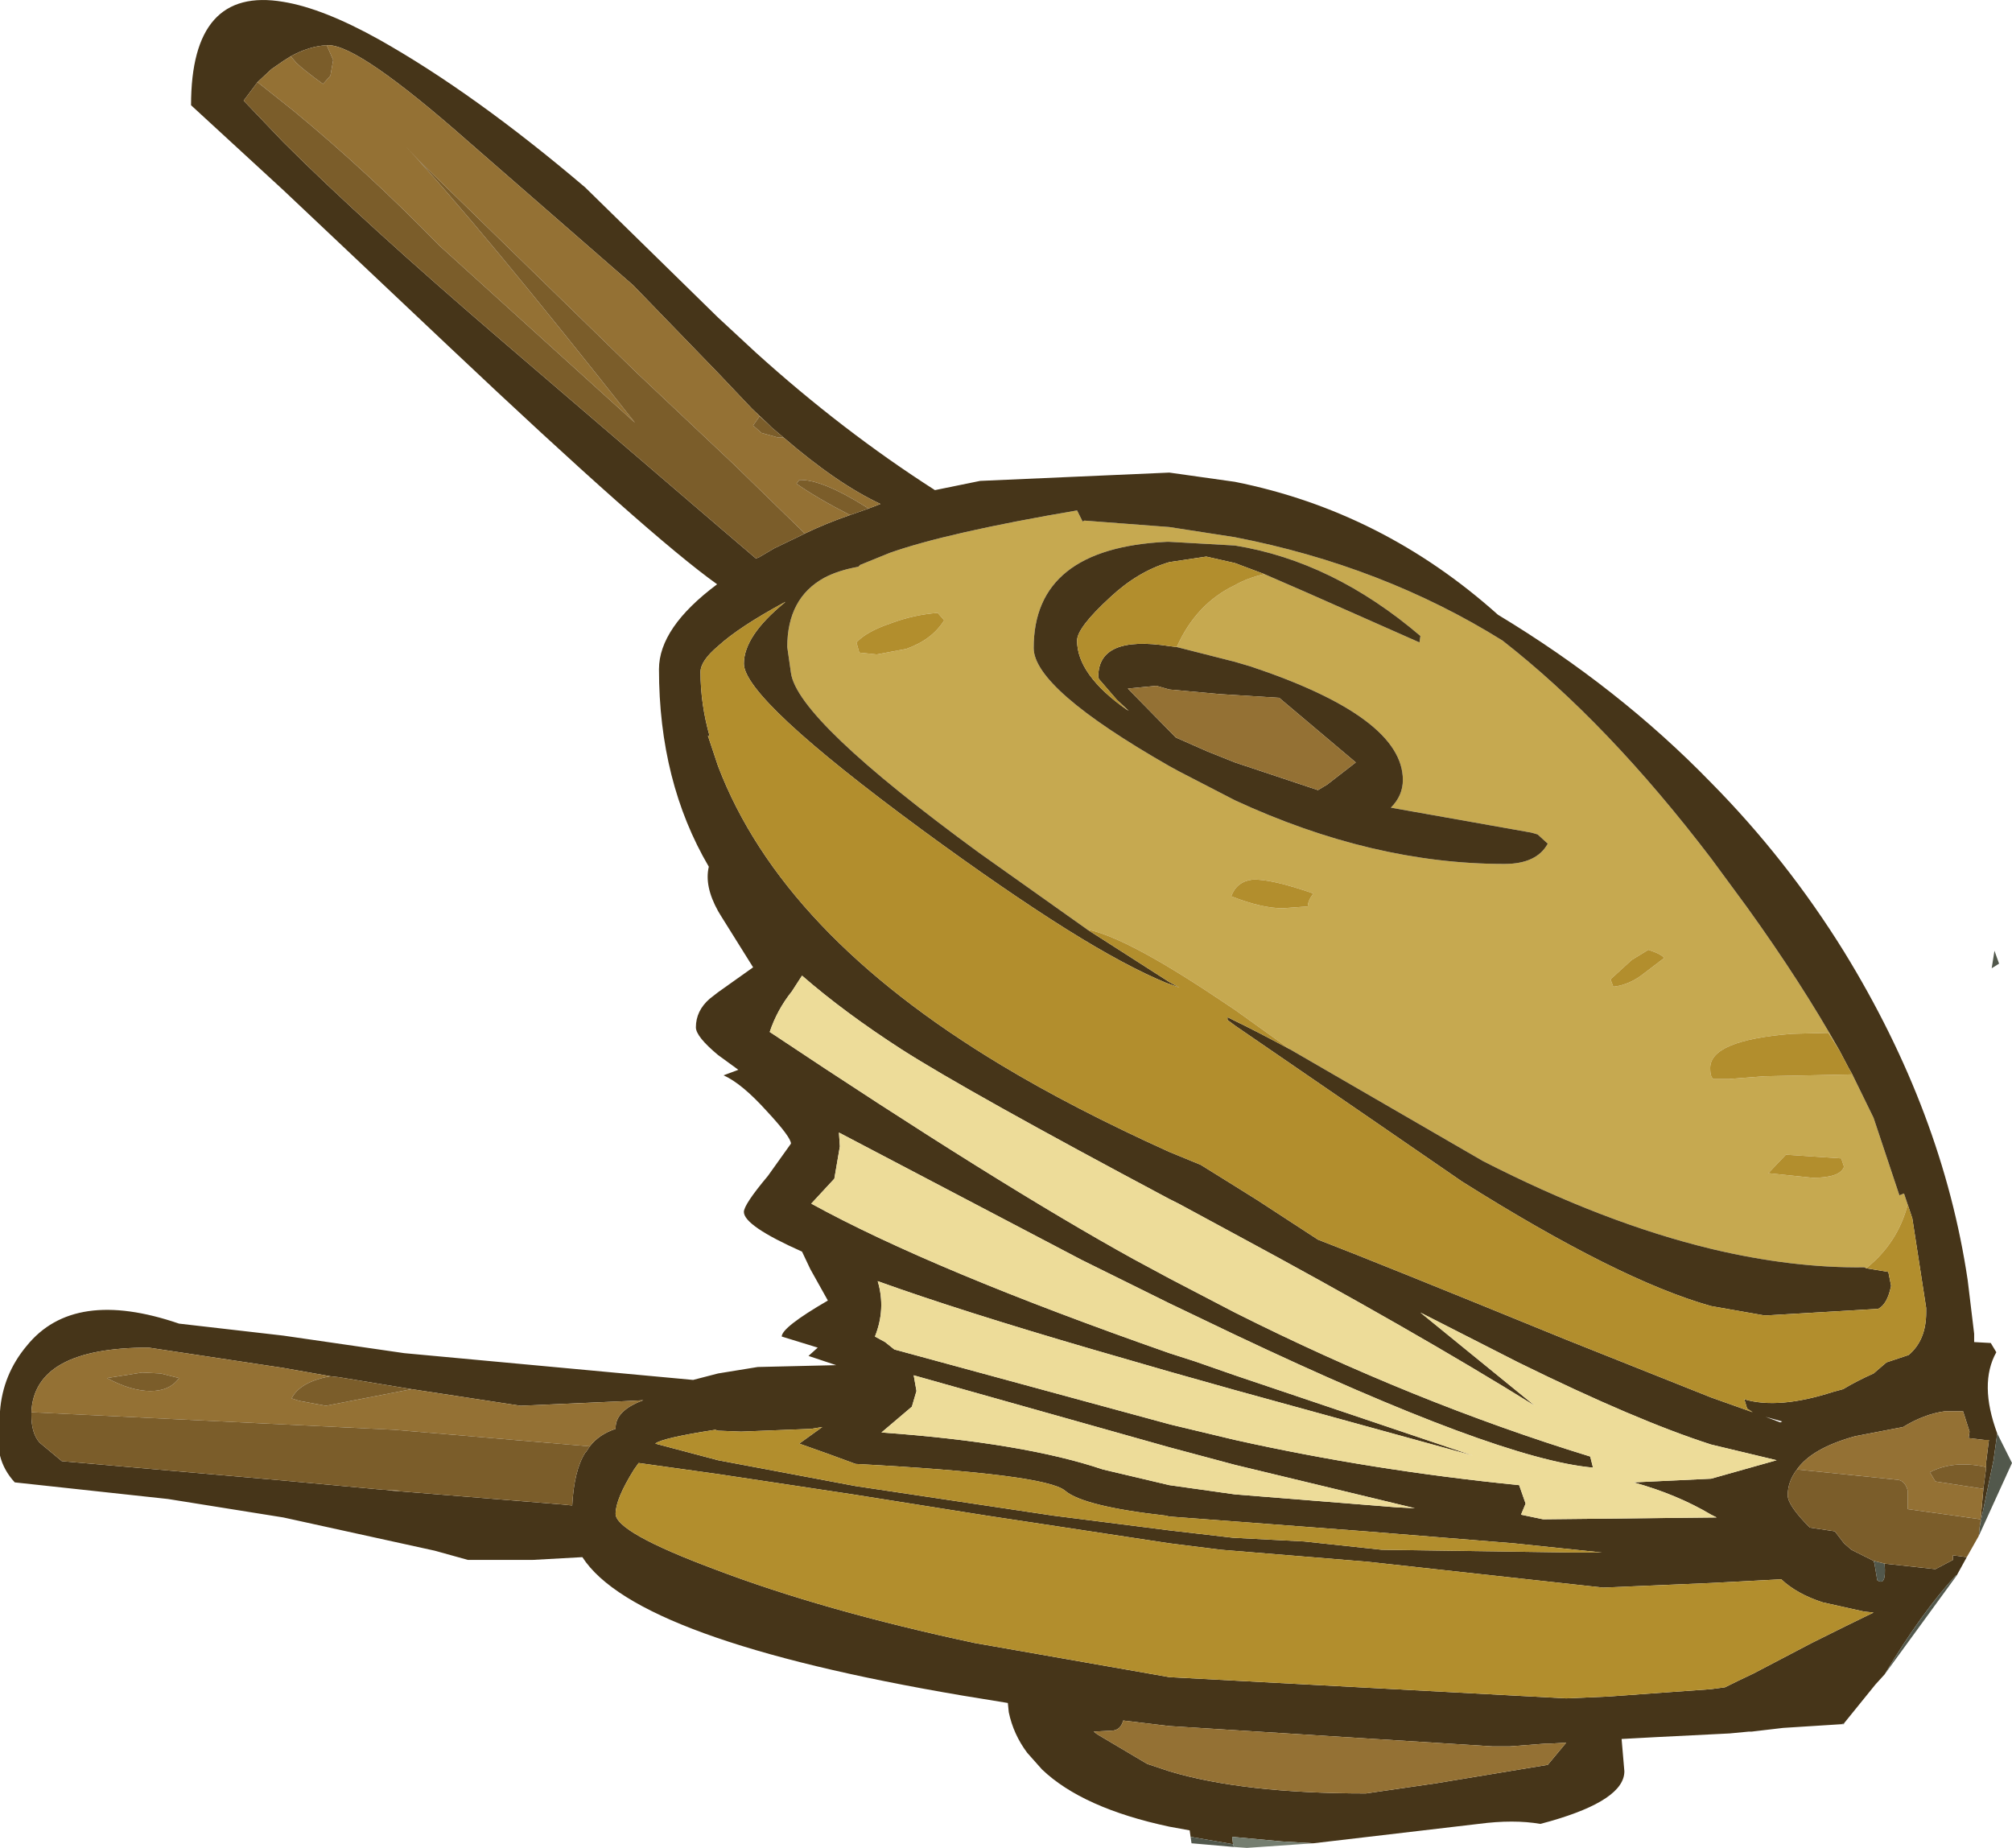 <?xml version="1.0" encoding="UTF-8" standalone="no"?>
<svg xmlns:ffdec="https://www.free-decompiler.com/flash" xmlns:xlink="http://www.w3.org/1999/xlink" ffdec:objectType="frame" height="100.1px" width="109.0px" xmlns="http://www.w3.org/2000/svg">
  <g transform="matrix(1.0, 0.0, 0.0, 1.0, 0.0, 0.0)">
    <use ffdec:characterId="2971" height="100.1" transform="matrix(1.0, 0.0, 0.0, 1.0, 0.0, 0.0)" width="109.0" xlink:href="#shape0"/>
  </g>
  <defs>
    <g id="shape0" transform="matrix(1.0, 0.0, 0.0, 1.0, 0.0, 0.0)">
      <path d="M68.5 31.1 L70.8 32.1 76.9 34.8 76.95 34.45 Q72.2 30.4 66.9 29.55 L63.35 29.35 63.2 29.35 Q56.0 29.7 56.0 35.1 56.0 37.3 63.35 41.5 L63.9 41.8 66.9 43.35 Q74.35 46.8 81.5 46.8 83.25 46.8 83.85 45.7 L83.3 45.2 82.95 45.1 75.35 43.75 Q76.0 43.1 76.0 42.25 76.0 38.85 67.75 36.1 L66.9 35.85 63.75 35.05 Q64.8 32.7 66.9 31.7 67.6 31.3 68.5 31.1 M60.5 37.9 L61.15 38.5 61.05 38.45 60.5 37.9 M58.9 50.35 L53.05 46.2 Q43.2 39.0 42.85 36.45 L42.65 35.05 Q42.65 32.4 44.65 31.3 45.4 30.9 46.5 30.7 L46.6 30.6 48.2 29.95 Q51.3 28.85 58.35 27.65 L58.65 28.25 58.75 28.2 63.35 28.55 66.9 29.1 Q74.9 30.65 81.4 34.7 87.1 39.15 92.7 46.5 L94.65 49.15 Q97.6 53.25 99.65 56.9 L99.05 55.95 97.1 56.0 Q92.65 56.35 92.65 57.85 92.65 58.4 92.85 58.45 L93.65 58.45 95.6 58.3 100.35 58.2 101.5 60.55 102.9 64.75 103.15 64.65 103.35 65.25 Q102.8 67.35 101.1 68.7 L101.0 68.65 Q97.1 68.7 92.7 67.65 86.9 66.25 80.35 62.9 L69.9 56.85 66.9 54.7 65.7 53.9 Q60.95 50.75 58.9 50.35 M99.9 63.2 L99.75 62.75 96.75 62.55 95.8 63.55 98.2 63.8 Q99.7 63.8 99.9 63.2 M87.4 53.45 Q88.3 53.35 89.1 52.7 L90.15 51.9 Q90.05 51.7 89.3 51.45 L88.4 52.0 87.25 53.05 87.4 53.45 M51.15 33.6 L50.8 33.2 Q49.5 33.3 48.3 33.75 46.95 34.2 46.4 34.8 L46.55 35.35 47.5 35.45 49.1 35.15 Q50.5 34.65 51.15 33.6 M67.85 47.65 Q67.0 47.75 66.7 48.55 68.35 49.2 69.5 49.2 L70.85 49.1 Q70.85 48.8 71.15 48.4 68.85 47.6 67.85 47.65" fill="#c6a950" fill-rule="evenodd" stroke="none"/>
      <path d="M63.75 35.05 L66.9 35.85 67.75 36.1 Q76.0 38.85 76.0 42.25 76.0 43.1 75.35 43.75 L82.95 45.1 83.3 45.2 83.85 45.7 Q83.25 46.8 81.5 46.8 74.35 46.8 66.9 43.35 L63.9 41.8 63.35 41.5 Q56.0 37.3 56.0 35.1 56.0 29.7 63.2 29.35 L63.35 29.35 66.9 29.55 Q72.2 30.4 76.95 34.45 L76.9 34.8 70.8 32.1 68.5 31.1 66.9 30.5 65.35 30.15 63.35 30.45 Q61.65 30.95 60.15 32.35 58.35 34.0 58.35 34.7 58.35 36.55 61.05 38.45 L61.15 38.5 60.5 37.9 59.55 36.8 59.5 36.7 59.5 36.65 Q59.5 34.4 63.35 35.0 L63.75 35.05 M99.65 56.9 Q97.6 53.25 94.65 49.15 L92.7 46.5 Q87.1 39.15 81.4 34.7 74.9 30.65 66.9 29.1 L63.35 28.55 58.75 28.2 58.65 28.25 58.35 27.65 Q51.3 28.85 48.2 29.95 L46.6 30.6 46.5 30.7 Q45.4 30.9 44.65 31.3 42.65 32.4 42.65 35.05 L42.85 36.45 Q43.2 39.0 53.05 46.2 L58.9 50.35 63.35 53.2 63.9 53.5 63.35 53.3 63.2 53.25 Q61.0 52.35 57.8 50.35 54.45 48.25 49.95 44.95 40.3 37.85 40.3 35.95 40.3 34.45 42.5 32.65 L42.55 32.6 Q40.05 33.95 38.9 35.0 37.95 35.8 37.95 36.4 37.95 38.15 38.45 39.9 L38.35 39.85 38.9 41.5 Q42.35 50.55 54.25 57.7 58.15 60.05 63.35 62.4 L65.05 63.1 66.9 64.25 68.1 65.0 71.4 67.15 Q74.4 68.3 84.8 72.55 L92.7 75.7 94.95 76.5 94.65 76.3 94.5 75.8 Q96.35 76.35 99.3 75.4 L99.85 75.25 Q100.6 74.8 101.5 74.4 L102.2 73.8 103.4 73.4 Q104.35 72.6 104.35 71.1 L104.35 71.05 104.35 70.85 103.6 66.0 103.35 65.25 103.15 64.65 102.9 64.75 101.5 60.55 100.35 58.2 100.15 57.85 99.65 56.9 M69.9 56.85 L80.35 62.9 Q86.9 66.25 92.7 67.65 97.1 68.7 101.0 68.65 L101.1 68.7 102.3 68.9 102.45 69.65 Q102.25 70.65 101.75 70.9 L95.8 71.25 95.55 71.25 92.7 70.75 Q87.7 69.35 79.2 64.0 L74.55 60.8 66.9 55.55 66.5 55.25 66.5 55.1 66.9 55.3 Q67.95 55.8 69.9 56.85 M64.5 99.5 L64.45 99.15 63.35 98.95 Q58.65 97.95 56.45 95.85 L56.05 95.4 55.65 94.95 Q54.9 93.95 54.65 92.75 L54.6 92.25 52.15 91.85 Q34.45 88.85 31.55 84.35 L28.85 84.5 25.35 84.5 23.55 84.0 15.35 82.2 9.1 81.2 0.8 80.3 Q0.2 79.65 0.0 78.85 L0.0 76.45 Q0.15 74.45 1.45 72.9 4.0 69.75 9.7 71.7 L15.35 72.35 21.9 73.3 37.55 74.75 38.9 74.4 41.05 74.05 45.3 73.95 43.8 73.45 44.3 73.0 42.35 72.4 Q42.35 71.9 44.85 70.45 L43.9 68.75 43.45 67.8 Q40.3 66.4 40.3 65.65 40.3 65.25 41.6 63.7 L42.85 61.95 Q42.85 61.6 41.55 60.2 40.2 58.7 39.2 58.25 L40.0 57.95 38.9 57.15 Q37.7 56.15 37.7 55.65 37.7 54.75 38.45 54.1 L38.9 53.75 40.8 52.4 39.05 49.6 38.9 49.35 Q38.15 48.0 38.4 46.95 35.7 42.35 35.7 36.25 35.7 34.0 38.85 31.65 35.2 29.05 24.35 18.8 L15.35 10.3 10.35 5.7 Q10.35 -0.75 15.35 0.1 17.5 0.45 20.55 2.15 25.7 5.05 31.7 10.15 L38.9 17.2 40.95 19.1 Q45.65 23.35 50.65 26.55 L53.1 26.05 63.35 25.6 66.9 26.1 Q74.9 27.7 81.15 33.3 87.7 37.25 92.7 42.4 96.8 46.55 99.9 51.55 105.25 60.25 106.6 69.35 L106.95 72.25 106.95 72.7 107.85 72.75 108.15 73.25 Q107.2 74.95 108.2 77.65 L108.0 79.1 107.25 82.7 107.3 82.4 107.3 82.3 107.45 80.65 107.6 79.5 107.6 79.2 107.75 78.0 107.5 78.0 106.65 77.9 106.7 77.55 106.35 76.45 105.35 76.45 Q104.25 76.6 103.1 77.3 L100.5 77.8 Q98.15 78.45 97.35 79.6 96.85 80.25 96.85 81.0 96.85 81.55 98.05 82.75 L99.4 82.95 99.9 83.6 100.3 83.95 101.5 84.55 101.55 84.7 101.7 85.6 Q102.2 85.95 102.1 84.75 L102.1 84.7 104.85 85.0 105.8 84.5 105.8 84.25 106.55 84.35 106.0 85.35 105.95 85.35 Q104.1 87.35 102.1 90.7 L101.6 91.25 99.9 93.35 99.75 93.4 96.6 93.6 94.9 93.8 94.85 93.8 94.75 93.8 93.7 93.9 92.7 93.95 89.7 94.1 87.85 94.2 88.0 95.95 Q88.0 97.5 84.0 98.65 L83.45 98.8 Q82.0 98.55 80.1 98.8 L71.15 99.85 69.45 99.75 66.75 99.5 66.8 99.9 64.5 99.5 M96.55 77.0 L95.65 76.75 96.45 77.05 96.55 77.0 M92.7 82.05 Q90.85 80.95 88.5 80.3 L92.7 80.1 96.25 79.1 92.7 78.25 Q88.65 76.95 82.25 73.8 L76.95 71.1 83.15 76.15 Q76.55 72.05 66.9 66.85 L63.85 65.2 63.35 64.95 Q52.45 59.15 48.85 56.85 45.75 54.85 43.45 52.85 L42.9 53.7 Q42.1 54.7 41.7 55.9 54.15 64.2 61.4 68.2 L63.35 69.25 66.9 71.1 Q76.55 75.95 86.15 78.9 L86.3 79.5 Q81.15 79.05 66.9 72.3 L63.35 70.6 58.6 68.25 45.45 61.35 45.5 62.1 45.2 63.85 43.95 65.2 Q50.5 68.8 63.35 73.3 L64.75 73.75 66.9 74.5 79.8 78.85 66.9 75.3 63.35 74.3 59.2 73.1 Q52.0 71.0 47.55 69.4 48.0 70.9 47.4 72.4 L47.95 72.7 48.45 73.1 63.35 77.15 63.55 77.2 66.9 78.0 Q74.3 79.65 82.3 80.45 L82.65 81.45 82.4 82.05 83.6 82.3 93.0 82.2 92.7 82.05 M92.7 85.75 L86.85 86.0 74.1 84.6 66.15 83.95 63.35 83.6 53.45 82.1 46.2 80.95 38.9 79.85 34.6 79.25 34.35 79.6 Q33.35 81.2 33.35 82.0 33.35 83.0 38.7 85.0 44.6 87.25 52.8 89.0 L63.35 90.85 84.85 92.0 87.15 91.9 92.7 91.5 93.45 91.4 Q94.15 91.05 95.0 90.65 L98.15 89.0 Q100.05 88.05 101.5 87.35 L101.0 87.3 98.75 86.8 Q97.35 86.35 96.5 85.55 L92.7 85.75 M86.8 84.1 L82.0 83.6 73.95 82.95 65.35 82.3 63.35 82.15 63.15 82.1 Q58.7 81.6 57.7 80.75 56.65 79.85 46.35 79.3 L44.85 78.75 43.3 78.2 44.55 77.3 43.95 77.4 40.15 77.55 38.9 77.5 38.75 77.45 Q35.85 77.9 35.5 78.2 L38.9 79.1 46.35 80.5 57.05 82.1 63.35 82.9 66.8 83.3 70.65 83.5 74.85 83.95 85.25 84.1 86.8 84.1 M84.85 94.4 L84.0 94.45 83.9 94.45 83.75 94.45 81.8 94.6 80.85 94.6 63.35 93.5 60.85 93.2 Q60.7 93.75 60.2 93.75 L59.25 93.8 59.45 93.95 62.15 95.55 63.35 95.95 Q67.35 97.15 74.0 97.15 L77.8 96.6 83.85 95.6 84.85 94.4 M41.65 23.0 L40.75 22.15 38.9 20.2 34.3 15.45 25.35 7.65 Q19.45 2.45 17.8 2.45 L17.7 2.45 Q16.75 2.5 15.75 3.05 L15.35 3.3 14.7 3.75 13.95 4.45 13.2 5.45 15.35 7.7 Q19.65 12.0 27.35 18.6 L38.9 28.5 40.95 30.25 41.1 30.2 41.95 29.7 43.2 29.1 43.6 28.9 Q44.75 28.35 46.05 27.9 L47.05 27.55 47.7 27.3 Q45.35 26.2 42.45 23.7 L41.8 23.15 41.65 23.0 M66.1 37.6 L63.35 37.35 62.65 37.15 61.1 37.3 63.7 39.95 65.4 40.7 66.9 41.3 71.4 42.8 71.9 42.5 73.45 41.3 69.3 37.8 66.9 37.65 66.1 37.6 M17.9 74.55 L15.35 74.1 8.05 73.0 Q1.85 73.0 1.7 76.5 L1.7 76.65 Q1.7 77.65 2.15 78.15 L3.35 79.15 15.35 80.2 20.75 80.7 20.85 80.7 21.25 80.75 30.5 81.5 31.0 81.55 Q31.1 79.65 31.7 78.7 L31.75 78.65 31.95 78.35 Q32.45 77.7 33.35 77.4 L33.35 77.35 Q33.35 76.4 34.85 75.85 L33.85 75.9 28.2 76.15 22.3 75.25 18.35 74.6 17.9 74.55 M49.4 76.2 L47.75 77.6 47.8 77.6 Q55.45 78.15 59.75 79.6 L63.35 80.45 66.9 80.95 75.65 81.65 76.65 81.7 66.9 79.35 63.35 78.4 49.5 74.5 49.65 75.35 49.4 76.2" fill="#463519" fill-rule="evenodd" stroke="none"/>
      <path d="M108.2 77.65 L109.0 79.25 107.2 83.2 107.25 82.7 108.0 79.1 108.2 77.65 M106.0 85.35 L102.1 90.7 Q104.1 87.35 105.95 85.35 L106.0 85.35 M99.9 93.35 L99.9 93.4 99.75 93.4 99.9 93.35 M66.85 100.05 L64.55 99.85 64.5 99.5 66.8 99.9 66.85 100.05 M108.3 52.2 L107.9 52.45 108.05 51.5 108.3 52.2 M101.5 84.55 L102.1 84.7 102.1 84.75 Q102.2 85.95 101.7 85.6 L101.55 84.7 101.5 84.55" fill="#52584c" fill-rule="evenodd" stroke="none"/>
      <path d="M68.5 31.1 Q67.6 31.3 66.9 31.7 64.8 32.7 63.75 35.05 L63.35 35.0 Q59.5 34.4 59.5 36.65 L59.5 36.7 59.55 36.8 60.5 37.9 61.05 38.45 Q58.35 36.55 58.35 34.7 58.35 34.0 60.15 32.35 61.65 30.95 63.35 30.45 L65.35 30.15 66.9 30.5 68.5 31.1 M99.65 56.9 L100.15 57.85 100.35 58.2 95.6 58.3 93.65 58.45 92.85 58.45 Q92.65 58.4 92.65 57.85 92.65 56.35 97.1 56.0 L99.05 55.95 99.65 56.9 M103.35 65.25 L103.6 66.0 104.35 70.85 104.35 71.05 104.35 71.1 Q104.35 72.6 103.4 73.4 L102.2 73.8 101.5 74.4 Q100.6 74.8 99.85 75.25 L99.3 75.4 Q96.35 76.35 94.5 75.8 L94.65 76.3 94.95 76.5 92.7 75.7 84.8 72.55 Q74.4 68.3 71.4 67.15 L68.1 65.0 66.9 64.25 65.05 63.1 63.35 62.4 Q58.15 60.05 54.25 57.7 42.35 50.55 38.9 41.5 L38.35 39.85 38.45 39.9 Q37.95 38.15 37.95 36.4 37.95 35.8 38.9 35.0 40.05 33.95 42.55 32.6 L42.5 32.65 Q40.3 34.45 40.3 35.95 40.3 37.85 49.95 44.95 54.45 48.25 57.8 50.35 61.0 52.35 63.2 53.25 L63.35 53.3 63.9 53.5 63.35 53.2 58.9 50.35 Q60.95 50.75 65.7 53.9 L66.9 54.7 69.9 56.85 Q67.95 55.8 66.9 55.3 L66.5 55.1 66.5 55.25 66.9 55.55 74.55 60.8 79.2 64.0 Q87.7 69.35 92.7 70.75 L95.55 71.25 95.8 71.25 101.75 70.9 Q102.25 70.65 102.45 69.65 L102.3 68.9 101.1 68.7 Q102.8 67.35 103.35 65.25 M87.4 53.45 L87.25 53.05 88.4 52.0 89.3 51.45 Q90.05 51.7 90.15 51.9 L89.1 52.7 Q88.3 53.35 87.4 53.45 M99.9 63.2 Q99.7 63.8 98.2 63.8 L95.8 63.55 96.75 62.55 99.75 62.75 99.9 63.2 M86.8 84.1 L85.25 84.1 74.85 83.95 70.65 83.5 66.8 83.3 63.35 82.9 57.05 82.1 46.35 80.5 38.9 79.1 35.5 78.2 Q35.85 77.9 38.75 77.45 L38.9 77.5 40.15 77.55 43.95 77.4 44.55 77.3 43.3 78.2 44.85 78.75 46.35 79.3 Q56.65 79.85 57.7 80.75 58.7 81.6 63.15 82.1 L63.35 82.15 65.35 82.3 73.95 82.95 82.0 83.6 86.8 84.1 M92.7 85.75 L96.5 85.55 Q97.35 86.35 98.75 86.8 L101.0 87.3 101.5 87.35 Q100.05 88.05 98.15 89.0 L95.0 90.65 Q94.15 91.05 93.45 91.4 L92.7 91.5 87.15 91.9 84.85 92.0 63.35 90.85 52.8 89.0 Q44.6 87.25 38.7 85.0 33.35 83.0 33.35 82.0 33.35 81.2 34.35 79.6 L34.6 79.25 38.9 79.85 46.2 80.95 53.45 82.1 63.35 83.6 66.15 83.95 74.1 84.6 86.85 86.0 92.7 85.75 M51.15 33.6 Q50.5 34.65 49.1 35.15 L47.5 35.45 46.55 35.35 46.4 34.8 Q46.95 34.2 48.3 33.75 49.5 33.3 50.8 33.2 L51.15 33.6 M67.85 47.65 Q68.85 47.6 71.15 48.4 70.85 48.8 70.85 49.1 L69.5 49.2 Q68.35 49.2 66.7 48.55 67.0 47.75 67.85 47.65" fill="#b28e2d" fill-rule="evenodd" stroke="none"/>
      <path d="M97.35 79.6 Q98.15 78.45 100.5 77.8 L103.1 77.3 Q104.25 76.6 105.35 76.45 L106.35 76.45 106.7 77.55 106.65 77.9 107.5 78.0 107.75 78.0 107.6 79.2 107.6 79.5 107.5 79.45 Q105.8 79.1 104.55 79.75 L104.85 80.25 107.45 80.65 107.3 82.3 103.35 81.75 103.35 80.75 Q103.2 80.15 102.7 80.15 L97.35 79.6 M84.85 94.4 L83.85 95.6 77.8 96.6 74.0 97.15 Q67.35 97.15 63.35 95.95 L62.15 95.55 59.45 93.95 59.25 93.8 60.2 93.75 Q60.7 93.75 60.85 93.2 L63.35 93.5 80.85 94.6 81.8 94.6 83.75 94.45 83.9 94.45 84.0 94.45 84.85 94.4 M17.7 2.45 L17.8 2.45 Q19.45 2.45 25.35 7.65 L34.3 15.45 38.9 20.2 40.75 22.15 41.65 23.0 41.15 22.55 40.8 23.05 41.25 23.45 42.15 23.7 42.45 23.7 Q45.35 26.2 47.7 27.3 L47.05 27.55 46.9 27.45 Q44.5 25.95 43.3 26.0 L43.15 26.2 Q44.2 26.95 46.05 27.9 44.75 28.35 43.6 28.9 L39.75 25.15 38.9 24.35 34.5 20.2 22.7 8.7 22.0 7.95 Q26.05 12.3 34.4 22.9 L23.8 13.3 Q19.85 9.25 15.9 6.0 L13.95 4.45 14.7 3.75 15.35 3.3 15.75 3.05 16.05 3.4 Q16.4 3.75 17.5 4.55 L17.9 4.1 18.05 3.25 17.7 2.45 M66.1 37.6 L66.9 37.65 69.3 37.8 73.45 41.3 71.9 42.5 71.4 42.8 66.9 41.3 65.4 40.7 63.7 39.95 61.1 37.3 62.65 37.15 63.35 37.35 66.1 37.6 M1.7 76.5 Q1.85 73.0 8.05 73.0 L15.35 74.1 17.9 74.55 Q16.25 74.85 15.8 75.75 L16.1 75.85 16.3 75.9 17.65 76.15 22.3 75.25 28.2 76.15 33.85 75.9 34.85 75.85 Q33.35 76.4 33.35 77.35 L33.35 77.4 Q32.45 77.7 31.95 78.35 L21.35 77.45 1.7 76.5 M9.7 74.65 L8.7 74.4 7.7 74.35 5.8 74.65 Q7.1 75.35 8.15 75.35 9.2 75.35 9.7 74.65 M20.85 80.7 L21.65 80.75 21.25 80.75 20.85 80.7" fill="#947134" fill-rule="evenodd" stroke="none"/>
      <path d="M92.7 82.05 L93.0 82.2 83.6 82.3 82.4 82.05 82.65 81.45 82.3 80.45 Q74.3 79.65 66.9 78.0 L63.55 77.2 63.35 77.15 48.45 73.1 47.95 72.7 47.4 72.4 Q48.0 70.9 47.55 69.4 52.0 71.0 59.2 73.1 L63.35 74.3 66.9 75.3 79.8 78.85 66.9 74.5 64.75 73.75 63.35 73.3 Q50.5 68.8 43.95 65.2 L45.2 63.85 45.5 62.1 45.45 61.35 58.6 68.25 63.35 70.6 66.9 72.3 Q81.15 79.05 86.3 79.5 L86.15 78.9 Q76.55 75.95 66.9 71.1 L63.35 69.25 61.4 68.2 Q54.15 64.2 41.7 55.9 42.1 54.7 42.9 53.7 L43.45 52.85 Q45.75 54.85 48.85 56.85 52.45 59.15 63.35 64.95 L63.85 65.2 66.9 66.85 Q76.55 72.05 83.15 76.15 L76.95 71.1 82.25 73.8 Q88.65 76.95 92.7 78.25 L96.25 79.1 92.7 80.1 88.5 80.3 Q90.85 80.95 92.7 82.05 M49.4 76.2 L49.65 75.35 49.5 74.5 63.35 78.4 66.9 79.35 76.65 81.7 75.65 81.65 66.9 80.95 63.35 80.45 59.75 79.6 Q55.45 78.15 47.8 77.6 L47.75 77.6 49.4 76.2" fill="#eddc99" fill-rule="evenodd" stroke="none"/>
      <path d="M107.2 83.2 L106.55 84.35 105.8 84.25 105.8 84.5 104.85 85.0 102.1 84.7 101.5 84.55 100.3 83.95 99.9 83.6 99.4 82.95 98.05 82.75 Q96.85 81.55 96.85 81.0 96.85 80.25 97.35 79.6 L102.7 80.15 Q103.2 80.15 103.35 80.75 L103.35 81.75 107.3 82.3 107.3 82.4 107.25 82.7 107.2 83.2 M107.45 80.65 L104.85 80.25 104.55 79.75 Q105.8 79.1 107.5 79.45 L107.6 79.5 107.45 80.65 M41.65 23.0 L41.8 23.15 42.45 23.7 42.15 23.7 41.25 23.45 40.8 23.05 41.15 22.55 41.65 23.0 M47.05 27.55 L46.05 27.9 Q44.2 26.95 43.15 26.2 L43.3 26.0 Q44.5 25.95 46.9 27.45 L47.05 27.55 M43.6 28.9 L43.2 29.1 41.95 29.7 41.1 30.2 40.95 30.25 38.9 28.5 27.35 18.6 Q19.65 12.0 15.35 7.7 L13.2 5.45 13.95 4.45 15.9 6.0 Q19.85 9.25 23.8 13.3 L34.4 22.9 Q26.05 12.3 22.0 7.95 L22.7 8.7 34.5 20.2 38.9 24.35 39.75 25.15 43.6 28.9 M15.75 3.05 Q16.75 2.5 17.7 2.45 L18.05 3.25 17.9 4.1 17.5 4.55 Q16.4 3.75 16.05 3.4 L15.75 3.05 M1.7 76.5 L21.35 77.45 31.95 78.35 31.75 78.65 31.7 78.7 Q31.1 79.65 31.0 81.55 L30.5 81.5 21.25 80.75 21.65 80.75 20.85 80.7 20.75 80.7 15.35 80.2 3.35 79.15 2.15 78.15 Q1.7 77.65 1.7 76.65 L1.7 76.5 M22.3 75.25 L17.65 76.15 16.3 75.9 16.1 75.85 15.8 75.75 Q16.25 74.85 17.9 74.55 L18.35 74.6 22.3 75.25 M9.7 74.65 Q9.2 75.35 8.15 75.35 7.1 75.35 5.8 74.65 L7.7 74.35 8.7 74.4 9.7 74.65" fill="#7b5d2a" fill-rule="evenodd" stroke="none"/>
      <path d="M71.15 99.85 L67.55 100.1 66.85 100.05 66.8 99.9 66.75 99.5 69.45 99.75 71.15 99.85" fill="#757e70" fill-rule="evenodd" stroke="none"/>
    </g>
  </defs>
</svg>
